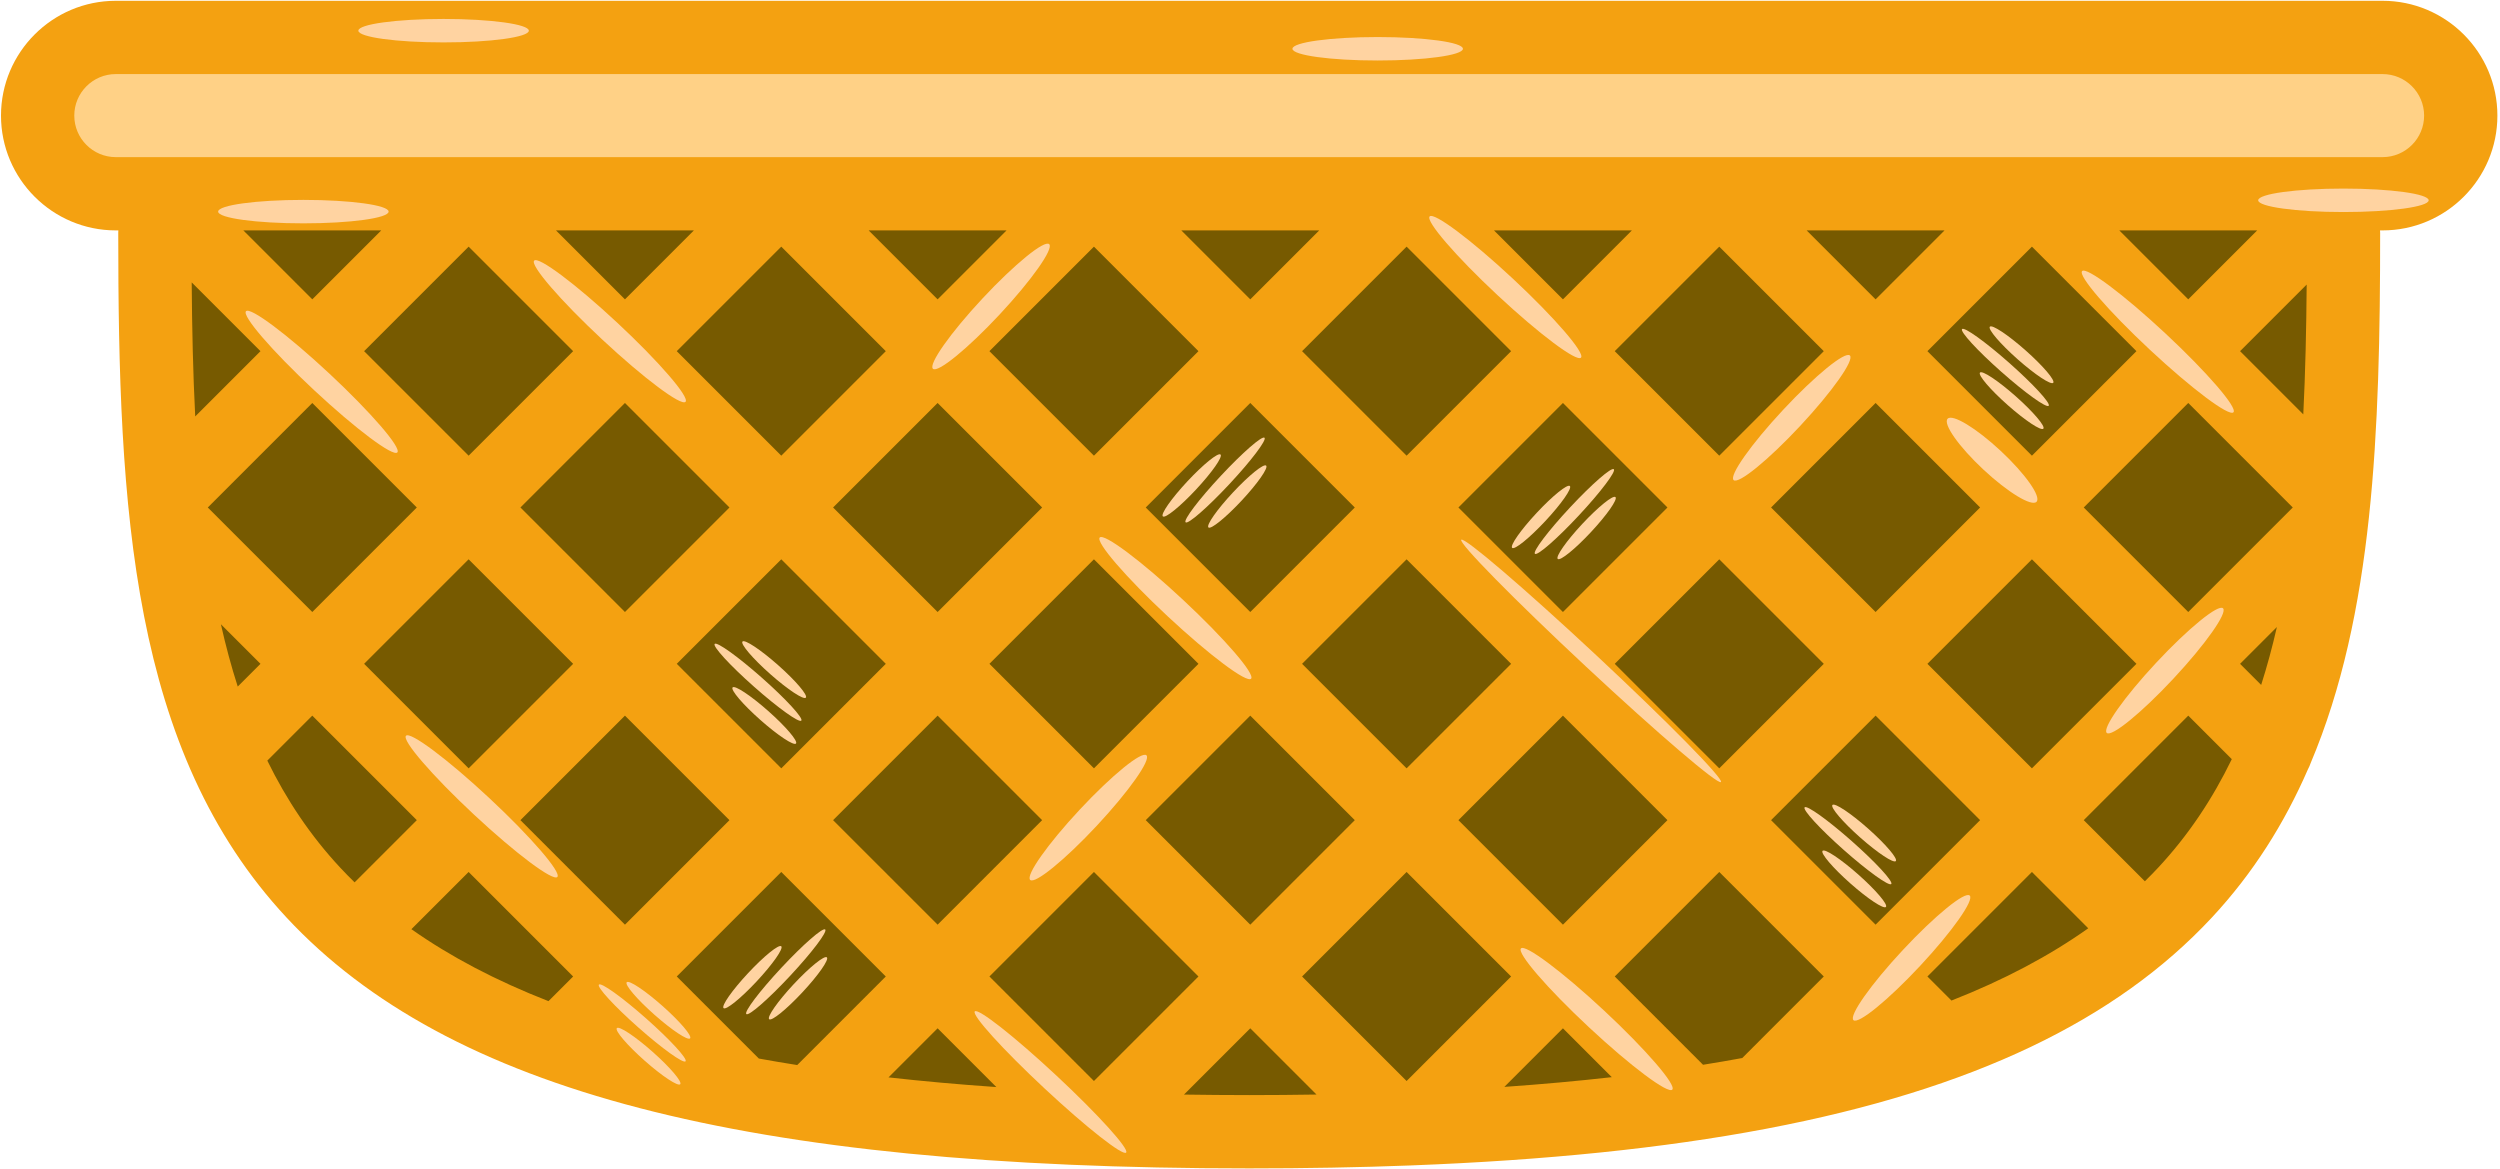 <?xml version="1.0" encoding="utf-8"?>
<svg viewBox="0 0.769 420.296 196.599" xmlns="http://www.w3.org/2000/svg">
  <path style="stroke: rgb(0, 0, 0); fill: rgb(119, 90, 0);" d="M 26.534 35.178 L 32.275 102.044 L 46.797 144.595 L 92.387 176.002 L 154.863 190.523 L 230.509 192.212 L 307.844 182.081 L 356.812 160.805 L 385.517 123.32 L 392.947 79.418 L 392.947 34.165 L 26.534 35.178 Z"/>
  <path style="stroke: rgb(0, 0, 0); fill: rgb(255, 209, 134);" d="M 14.714 7.148 L 6.272 19.981 L 18.091 32.476 L 404.766 33.489 L 416.924 18.292 L 406.455 6.473 L 14.714 7.148 Z"/>
  <path d="M 400.558 0.903 L 400.147 0.903 L 19.88 0.903 L 19.469 0.903 C 8.827 0.903 0.168 9.561 0.168 20.203 C 0.168 30.846 8.827 39.504 19.469 39.504 L 19.9 39.504 C 19.891 39.641 19.88 39.776 19.88 39.915 C 19.88 86.285 22.011 126.955 48.202 155.056 C 75.366 184.2 125.27 197.196 210.013 197.196 C 219.486 197.196 228.521 197.033 237.14 196.703 C 237.142 196.703 237.145 196.703 237.148 196.703 C 237.182 196.703 237.214 196.699 237.247 196.698 C 259.87 195.83 279.611 193.813 296.771 190.565 C 296.878 190.548 296.984 190.527 297.09 190.503 C 331.658 183.917 355.732 172.319 371.824 155.055 C 378.795 147.575 384.048 139.197 388.024 130.065 C 388.198 129.748 388.339 129.42 388.453 129.082 C 399.021 104.09 400.147 73.5 400.147 39.915 C 400.147 39.776 400.135 39.641 400.126 39.504 L 400.558 39.504 C 411.2 39.504 419.858 30.846 419.858 20.203 C 419.858 9.561 411.2 0.903 400.558 0.903 Z M 380.144 115.918 L 376.597 112.371 L 382.788 106.18 C 382.026 109.516 381.149 112.765 380.144 115.918 Z M 328.079 168.981 L 324.033 164.935 L 341.604 147.364 L 351.073 156.833 C 344.532 161.473 336.894 165.52 328.079 168.981 Z M 286.312 179.777 L 271.469 164.934 L 289.04 147.363 L 306.611 164.934 L 292.903 178.643 C 290.749 179.041 288.55 179.418 286.312 179.777 Z M 127.572 178.729 L 113.777 164.934 L 131.348 147.363 L 148.918 164.933 L 134.027 179.824 C 131.838 179.476 129.678 179.115 127.572 178.729 Z M 69.165 156.982 L 78.783 147.364 L 96.355 164.935 L 92.209 169.08 C 83.38 165.634 75.722 161.605 69.165 156.982 Z M 32.228 48.244 L 43.791 59.806 L 32.819 70.778 C 32.447 63.491 32.286 55.966 32.228 48.244 Z M 37.136 105.716 L 43.791 112.37 L 39.968 116.193 C 38.879 112.81 37.945 109.312 37.136 105.716 Z M 34.931 86.088 L 52.502 68.517 L 70.073 86.087 L 52.502 103.658 L 34.931 86.088 Z M 332.892 86.088 L 315.321 103.659 L 297.75 86.088 L 315.321 68.517 L 332.892 86.088 Z M 324.033 59.806 L 341.604 42.235 L 359.175 59.806 L 341.604 77.377 L 324.033 59.806 Z M 262.757 121.082 L 280.328 138.653 L 262.757 156.224 L 245.186 138.653 L 262.757 121.082 Z M 236.475 129.941 L 218.904 112.37 L 236.475 94.8 L 254.046 112.371 L 236.475 129.941 Z M 271.469 112.37 L 289.04 94.799 L 306.611 112.37 L 289.04 129.941 L 271.469 112.37 Z M 289.039 77.377 L 271.468 59.806 L 289.039 42.236 L 306.61 59.807 L 289.039 77.377 Z M 280.328 86.088 L 262.757 103.659 L 245.186 86.088 L 262.757 68.517 L 280.328 86.088 Z M 236.475 77.377 L 218.904 59.807 L 236.475 42.236 L 254.046 59.806 L 236.475 77.377 Z M 227.764 86.088 L 210.193 103.659 L 192.622 86.088 L 210.193 68.517 L 227.764 86.088 Z M 157.629 121.082 L 175.2 138.652 L 157.628 156.223 L 140.058 138.653 L 157.629 121.082 Z M 131.347 129.941 L 113.776 112.37 L 131.347 94.799 L 148.918 112.37 L 131.347 129.941 Z M 166.341 112.37 L 183.912 94.799 L 201.483 112.369 L 183.912 129.94 L 166.341 112.37 Z M 183.911 77.377 L 166.34 59.806 L 183.911 42.235 L 201.482 59.806 L 183.911 77.377 Z M 175.2 86.088 L 157.629 103.659 L 140.058 86.088 L 157.629 68.517 L 175.2 86.088 Z M 131.347 77.377 L 113.776 59.806 L 131.347 42.236 L 148.918 59.807 L 131.347 77.377 Z M 122.637 86.088 L 105.065 103.659 L 87.494 86.088 L 105.065 68.518 L 122.637 86.088 Z M 78.783 77.377 L 61.212 59.807 L 78.783 42.236 L 96.355 59.806 L 78.783 77.377 Z M 78.783 94.8 L 96.355 112.371 L 78.783 129.942 L 61.212 112.371 L 78.783 94.8 Z M 105.065 121.082 L 122.637 138.653 L 105.065 156.224 L 87.494 138.653 L 105.065 121.082 Z M 157.629 173.645 L 167.508 183.524 C 161.211 183.088 155.167 182.547 149.376 181.897 L 157.629 173.645 Z M 166.34 164.934 L 183.911 147.363 L 201.482 164.934 L 183.911 182.505 L 166.34 164.934 Z M 192.622 138.652 L 210.193 121.082 L 227.764 138.653 L 210.193 156.224 L 192.622 138.652 Z M 236.475 147.364 L 254.046 164.935 L 236.475 182.506 L 218.904 164.935 L 236.475 147.364 Z M 262.757 173.646 L 270.971 181.86 C 265.202 182.513 259.18 183.056 252.907 183.495 L 262.757 173.646 Z M 315.321 156.223 L 297.75 138.652 L 315.321 121.081 L 332.892 138.652 L 315.321 156.223 Z M 324.033 112.37 L 341.604 94.799 L 359.175 112.37 L 341.604 129.941 L 324.033 112.37 Z M 350.315 86.088 L 367.886 68.517 L 385.457 86.088 L 367.886 103.659 L 350.315 86.088 Z M 376.597 59.806 L 387.795 48.608 C 387.736 56.081 387.578 63.369 387.225 70.435 L 376.597 59.806 Z M 367.885 51.095 L 356.294 39.504 L 379.476 39.504 L 367.885 51.095 Z M 315.321 51.095 L 303.73 39.504 L 326.912 39.504 L 315.321 51.095 Z M 262.757 51.095 L 251.166 39.504 L 274.348 39.504 L 262.757 51.095 Z M 210.193 51.095 L 198.602 39.504 L 221.784 39.504 L 210.193 51.095 Z M 157.629 51.095 L 146.038 39.504 L 169.22 39.504 L 157.629 51.095 Z M 105.065 51.095 L 93.474 39.504 L 116.657 39.504 L 105.065 51.095 Z M 52.501 51.095 L 40.91 39.504 L 64.093 39.504 L 52.501 51.095 Z M 44.94 128.643 L 52.501 121.081 L 70.073 138.652 L 59.616 149.108 C 58.792 148.305 57.99 147.488 57.215 146.656 C 52.184 141.258 48.16 135.226 44.94 128.643 Z M 199.051 184.788 L 210.194 173.645 L 221.331 184.782 C 217.624 184.839 213.866 184.876 210.014 184.876 C 206.284 184.876 202.645 184.841 199.051 184.788 Z M 362.812 146.656 C 362.094 147.426 361.351 148.183 360.59 148.928 L 350.314 138.652 L 367.885 121.081 L 375.205 128.401 C 371.965 135.079 367.905 141.192 362.812 146.656 Z M 400.558 27.185 L 19.469 27.185 C 15.62 27.185 12.488 24.053 12.488 20.203 C 12.488 16.354 15.62 13.222 19.469 13.222 L 400.558 13.222 C 404.407 13.222 407.539 16.354 407.539 20.203 C 407.539 24.053 404.407 27.185 400.558 27.185 Z" style="stroke-width: 2px; fill: rgb(244, 161, 17); stroke: rgba(239, 195, 83, 0);"/>
  <g transform="matrix(0.821, 0, 0, 0.821, -0.462, 2.686)" style=""/>
  <g transform="matrix(0.821, 0, 0, 0.821, -0.462, 2.686)" style=""/>
  <g transform="matrix(0.821, 0, 0, 0.821, -0.462, 2.686)" style=""/>
  <g transform="matrix(0.821, 0, 0, 0.821, -0.462, 2.686)" style=""/>
  <g transform="matrix(0.821, 0, 0, 0.821, -0.462, 2.686)" style=""/>
  <g transform="matrix(0.821, 0, 0, 0.821, -0.462, 2.686)" style=""/>
  <g transform="matrix(0.821, 0, 0, 0.821, -0.462, 2.686)" style=""/>
  <g transform="matrix(0.821, 0, 0, 0.821, -0.462, 2.686)" style=""/>
  <g transform="matrix(0.821, 0, 0, 0.821, -0.462, 2.686)" style=""/>
  <g transform="matrix(0.821, 0, 0, 0.821, -0.462, 2.686)" style=""/>
  <g transform="matrix(0.821, 0, 0, 0.821, -0.462, 2.686)" style=""/>
  <g transform="matrix(0.821, 0, 0, 0.821, -0.462, 2.686)" style=""/>
  <g transform="matrix(0.821, 0, 0, 0.821, -0.462, 2.686)" style=""/>
  <g transform="matrix(0.821, 0, 0, 0.821, -0.462, 2.686)" style=""/>
  <g transform="matrix(0.821, 0, 0, 0.821, -0.462, 2.686)" style=""/>
  <ellipse style="stroke: rgb(251, 192, 124); stroke-width: 0px; fill: rgb(255, 211, 161);" cx="70.774" cy="63.376" rx="17.404" ry="1.895" transform="matrix(0.731, 0.682, -0.682, 0.731, 45.565, -29.636)"/>
  <ellipse style="stroke: rgb(251, 192, 124); stroke-width: 0px; fill: rgb(255, 211, 161);" cx="70.774" cy="63.376" rx="17.404" ry="1.895" transform="matrix(0.731, 0.682, -0.682, 0.731, 94.014, -38.142)"/>
  <ellipse style="stroke: rgb(251, 192, 124); stroke-width: 0px; fill: rgb(255, 211, 161);" cx="70.774" cy="63.376" rx="17.404" ry="1.895" transform="matrix(0.731, 0.682, -0.682, 0.731, 72.463, 41.738)"/>
  <ellipse style="stroke: rgb(251, 192, 124); stroke-width: 0px; fill: rgb(255, 211, 161);" cx="70.774" cy="63.376" rx="17.404" ry="1.895" transform="matrix(0.731, 0.682, -0.682, 0.731, 189.094, 8.408)"/>
  <ellipse style="stroke: rgb(251, 192, 124); stroke-width: 0px; fill: rgb(255, 211, 161);" cx="70.774" cy="63.376" rx="29.866" ry="1.287" transform="matrix(0.731, 0.682, -0.682, 0.731, 258.981, 17.282)"/>
  <ellipse style="stroke: rgb(251, 192, 124); stroke-width: 0px; fill: rgb(255, 211, 161);" cx="70.774" cy="63.376" rx="17.404" ry="1.895" transform="matrix(0.731, 0.682, -0.682, 0.731, 244.558, -45.57)"/>
  <ellipse style="stroke: rgb(251, 192, 124); stroke-width: 0px; fill: rgb(255, 211, 161);" cx="70.774" cy="63.376" rx="17.404" ry="1.895" transform="matrix(0.731, 0.682, -0.682, 0.731, 259.909, 77.49)"/>
  <ellipse style="stroke: rgb(251, 192, 124); stroke-width: 0px; fill: rgb(255, 211, 161);" cx="70.774" cy="63.376" rx="17.404" ry="1.473" transform="matrix(0.731, 0.682, -0.682, 0.731, 168.088, 88.076)"/>
  <ellipse style="stroke: rgb(251, 192, 124); stroke-width: 0px; fill: rgb(255, 211, 161);" cx="70.774" cy="63.376" rx="10.23" ry="2.142" transform="matrix(0.731, 0.682, -0.682, 0.731, 326.392, -16.449)"/>
  <ellipse style="stroke: rgb(251, 192, 124); stroke-width: 0px; fill: rgb(255, 211, 161);" cx="70.774" cy="63.376" rx="17.404" ry="1.895" transform="matrix(0.731, 0.682, -0.682, 0.731, 354.247, -36.381)"/>
  <ellipse style="stroke: rgb(251, 192, 124); stroke-width: 0px; fill: rgb(255, 211, 161);" cx="70.774" cy="63.376" rx="1.972" ry="14.33" transform="matrix(0.731, 0.682, -0.682, 0.731, 292.712, -23.59)"/>
  <ellipse style="stroke: rgb(251, 192, 124); stroke-width: 0px; fill: rgb(255, 211, 161);" cx="70.774" cy="63.376" rx="1.972" ry="14.33" transform="matrix(0.731, 0.682, -0.682, 0.731, 174.453, 43.63)"/>
  <ellipse style="stroke: rgb(251, 192, 124); stroke-width: 0px; fill: rgb(255, 211, 161);" cx="70.774" cy="63.376" rx="1.972" ry="14.33" transform="matrix(0.731, 0.682, -0.682, 0.731, 158.103, -42.302)"/>
  <ellipse style="stroke: rgb(251, 192, 124); stroke-width: 0px; fill: rgb(255, 211, 161);" cx="70.774" cy="63.376" rx="1.972" ry="14.33" transform="matrix(0.731, 0.682, -0.682, 0.731, 312.858, 67.205)"/>
  <ellipse style="stroke: rgb(251, 192, 124); stroke-width: 0px; fill: rgb(255, 211, 161);" cx="70.774" cy="63.376" rx="1.972" ry="14.33" transform="matrix(0.731, 0.682, -0.682, 0.731, 355.444, 18.915)"/>
  <ellipse style="stroke: rgb(251, 192, 124); stroke-width: 0px; fill: rgb(255, 211, 161);" cx="70.774" cy="63.376" rx="1.972" ry="14.33" transform="matrix(0, 1, -1, 0, 294.99, -61.805)"/>
  <ellipse style="stroke: rgb(251, 192, 124); stroke-width: 0px; fill: rgb(255, 211, 161);" cx="70.774" cy="63.376" rx="1.972" ry="14.33" transform="matrix(0, 1, -1, 0, 137.953, -64.847)"/>
  <ellipse style="stroke: rgb(251, 192, 124); stroke-width: 0px; fill: rgb(255, 211, 161);" cx="70.774" cy="63.376" rx="1.972" ry="14.33" transform="matrix(0, 1, -1, 0, 114.378, -34.428)"/>
  <ellipse style="stroke: rgb(251, 192, 124); stroke-width: 0px; fill: rgb(255, 211, 161);" cx="70.774" cy="63.376" rx="1.972" ry="14.33" transform="matrix(0, 1, -1, 0, 457.349, -36.33)"/>
  <ellipse style="stroke: rgb(251, 192, 124); stroke-width: 0px; fill: rgb(255, 211, 161);" cx="70.774" cy="63.376" rx="1.001" ry="7.114" transform="matrix(0.731, 0.682, -0.682, 0.731, 258.226, -5.058)"/>
  <ellipse style="stroke: rgb(251, 192, 124); stroke-width: 0px; fill: rgb(255, 211, 161);" cx="70.774" cy="63.376" rx="1.001" ry="7.114" transform="matrix(0.731, 0.682, -0.682, 0.731, 250.56, -6.919)"/>
  <ellipse style="stroke: rgb(251, 192, 124); stroke-width: 0px; fill: rgb(255, 211, 161);" cx="70.774" cy="63.376" rx="1.001" ry="9.727" transform="matrix(0.731, 0.682, -0.682, 0.731, 256.169, -7.832)"/>
  <ellipse style="stroke: rgb(251, 192, 124); stroke-width: 0px; fill: rgb(255, 211, 161);" cx="70.774" cy="63.376" rx="1.001" ry="7.114" transform="matrix(0.731, 0.682, -0.682, 0.731, 199.498, -10.351)"/>
  <ellipse style="stroke: rgb(251, 192, 124); stroke-width: 0px; fill: rgb(255, 211, 161);" cx="70.774" cy="63.376" rx="1.001" ry="7.114" transform="matrix(0.731, 0.682, -0.682, 0.731, 191.832, -12.212)"/>
  <ellipse style="stroke: rgb(251, 192, 124); stroke-width: 0px; fill: rgb(255, 211, 161);" cx="70.774" cy="63.376" rx="1.001" ry="9.727" transform="matrix(0.731, 0.682, -0.682, 0.731, 197.441, -13.125)"/>
  <ellipse style="stroke: rgb(251, 192, 124); stroke-width: 0px; fill: rgb(255, 211, 161);" cx="70.774" cy="63.376" rx="1.001" ry="7.114" transform="matrix(0.731, 0.682, -0.682, 0.731, 125.648, 72.322)"/>
  <ellipse style="stroke: rgb(251, 192, 124); stroke-width: 0px; fill: rgb(255, 211, 161);" cx="70.774" cy="63.376" rx="1.001" ry="7.114" transform="matrix(0.731, 0.682, -0.682, 0.731, 117.982, 70.46)"/>
  <ellipse style="stroke: rgb(251, 192, 124); stroke-width: 0px; fill: rgb(255, 211, 161);" cx="70.774" cy="63.376" rx="1.001" ry="9.727" transform="matrix(0.731, 0.682, -0.682, 0.731, 123.59, 69.548)"/>
  <ellipse style="stroke: rgb(251, 192, 124); stroke-width: 0px; fill: rgb(255, 211, 161);" cx="70.774" cy="63.376" rx="1.001" ry="7.114" transform="matrix(0.663, -0.749, 0.749, 0.663, 35.76, 124.333)"/>
  <ellipse style="stroke: rgb(251, 192, 124); stroke-width: 0px; fill: rgb(255, 211, 161);" cx="70.774" cy="63.376" rx="1.001" ry="7.114" transform="matrix(0.663, -0.749, 0.749, 0.663, 34.1, 132.045)"/>
  <ellipse style="stroke: rgb(251, 192, 124); stroke-width: 0px; fill: rgb(255, 211, 161);" cx="70.774" cy="63.376" rx="1.001" ry="9.727" transform="matrix(0.663, -0.749, 0.749, 0.663, 33.041, 126.462)"/>
  <ellipse style="stroke: rgb(251, 192, 124); stroke-width: 0px; fill: rgb(255, 211, 161);" cx="70.774" cy="63.376" rx="1.001" ry="7.114" transform="matrix(0.663, -0.749, 0.749, 0.663, 219.001, 151.806)"/>
  <ellipse style="stroke: rgb(251, 192, 124); stroke-width: 0px; fill: rgb(255, 211, 161);" cx="70.774" cy="63.376" rx="1.001" ry="7.114" transform="matrix(0.663, -0.749, 0.749, 0.663, 217.341, 159.518)"/>
  <ellipse style="stroke: rgb(251, 192, 124); stroke-width: 0px; fill: rgb(255, 211, 161);" cx="70.774" cy="63.376" rx="1.001" ry="9.727" transform="matrix(0.663, -0.749, 0.749, 0.663, 216.282, 153.936)"/>
  <ellipse style="stroke: rgb(251, 192, 124); stroke-width: 0px; fill: rgb(255, 211, 161);" cx="70.774" cy="63.376" rx="1.001" ry="7.114" transform="matrix(0.663, -0.749, 0.749, 0.663, 245.466, 71.402)"/>
  <ellipse style="stroke: rgb(251, 192, 124); stroke-width: 0px; fill: rgb(255, 211, 161);" cx="70.774" cy="63.376" rx="1.001" ry="7.114" transform="matrix(0.663, -0.749, 0.749, 0.663, 243.806, 79.114)"/>
  <ellipse style="stroke: rgb(251, 192, 124); stroke-width: 0px; fill: rgb(255, 211, 161);" cx="70.774" cy="63.376" rx="1.001" ry="9.727" transform="matrix(0.663, -0.749, 0.749, 0.663, 242.747, 73.532)"/>
  <ellipse style="stroke: rgb(251, 192, 124); stroke-width: 0px; fill: rgb(255, 211, 161);" cx="70.774" cy="63.376" rx="1.001" ry="7.114" transform="matrix(0.663, -0.749, 0.749, 0.663, 16.299, 181.611)"/>
  <ellipse style="stroke: rgb(251, 192, 124); stroke-width: 0px; fill: rgb(255, 211, 161);" cx="70.774" cy="63.376" rx="1.001" ry="7.114" transform="matrix(0.663, -0.749, 0.749, 0.663, 14.639, 189.323)"/>
  <ellipse style="stroke: rgb(251, 192, 124); stroke-width: 0px; fill: rgb(255, 211, 161);" cx="70.774" cy="63.376" rx="1.001" ry="9.727" transform="matrix(0.663, -0.749, 0.749, 0.663, 13.579, 183.74)"/>
</svg>
